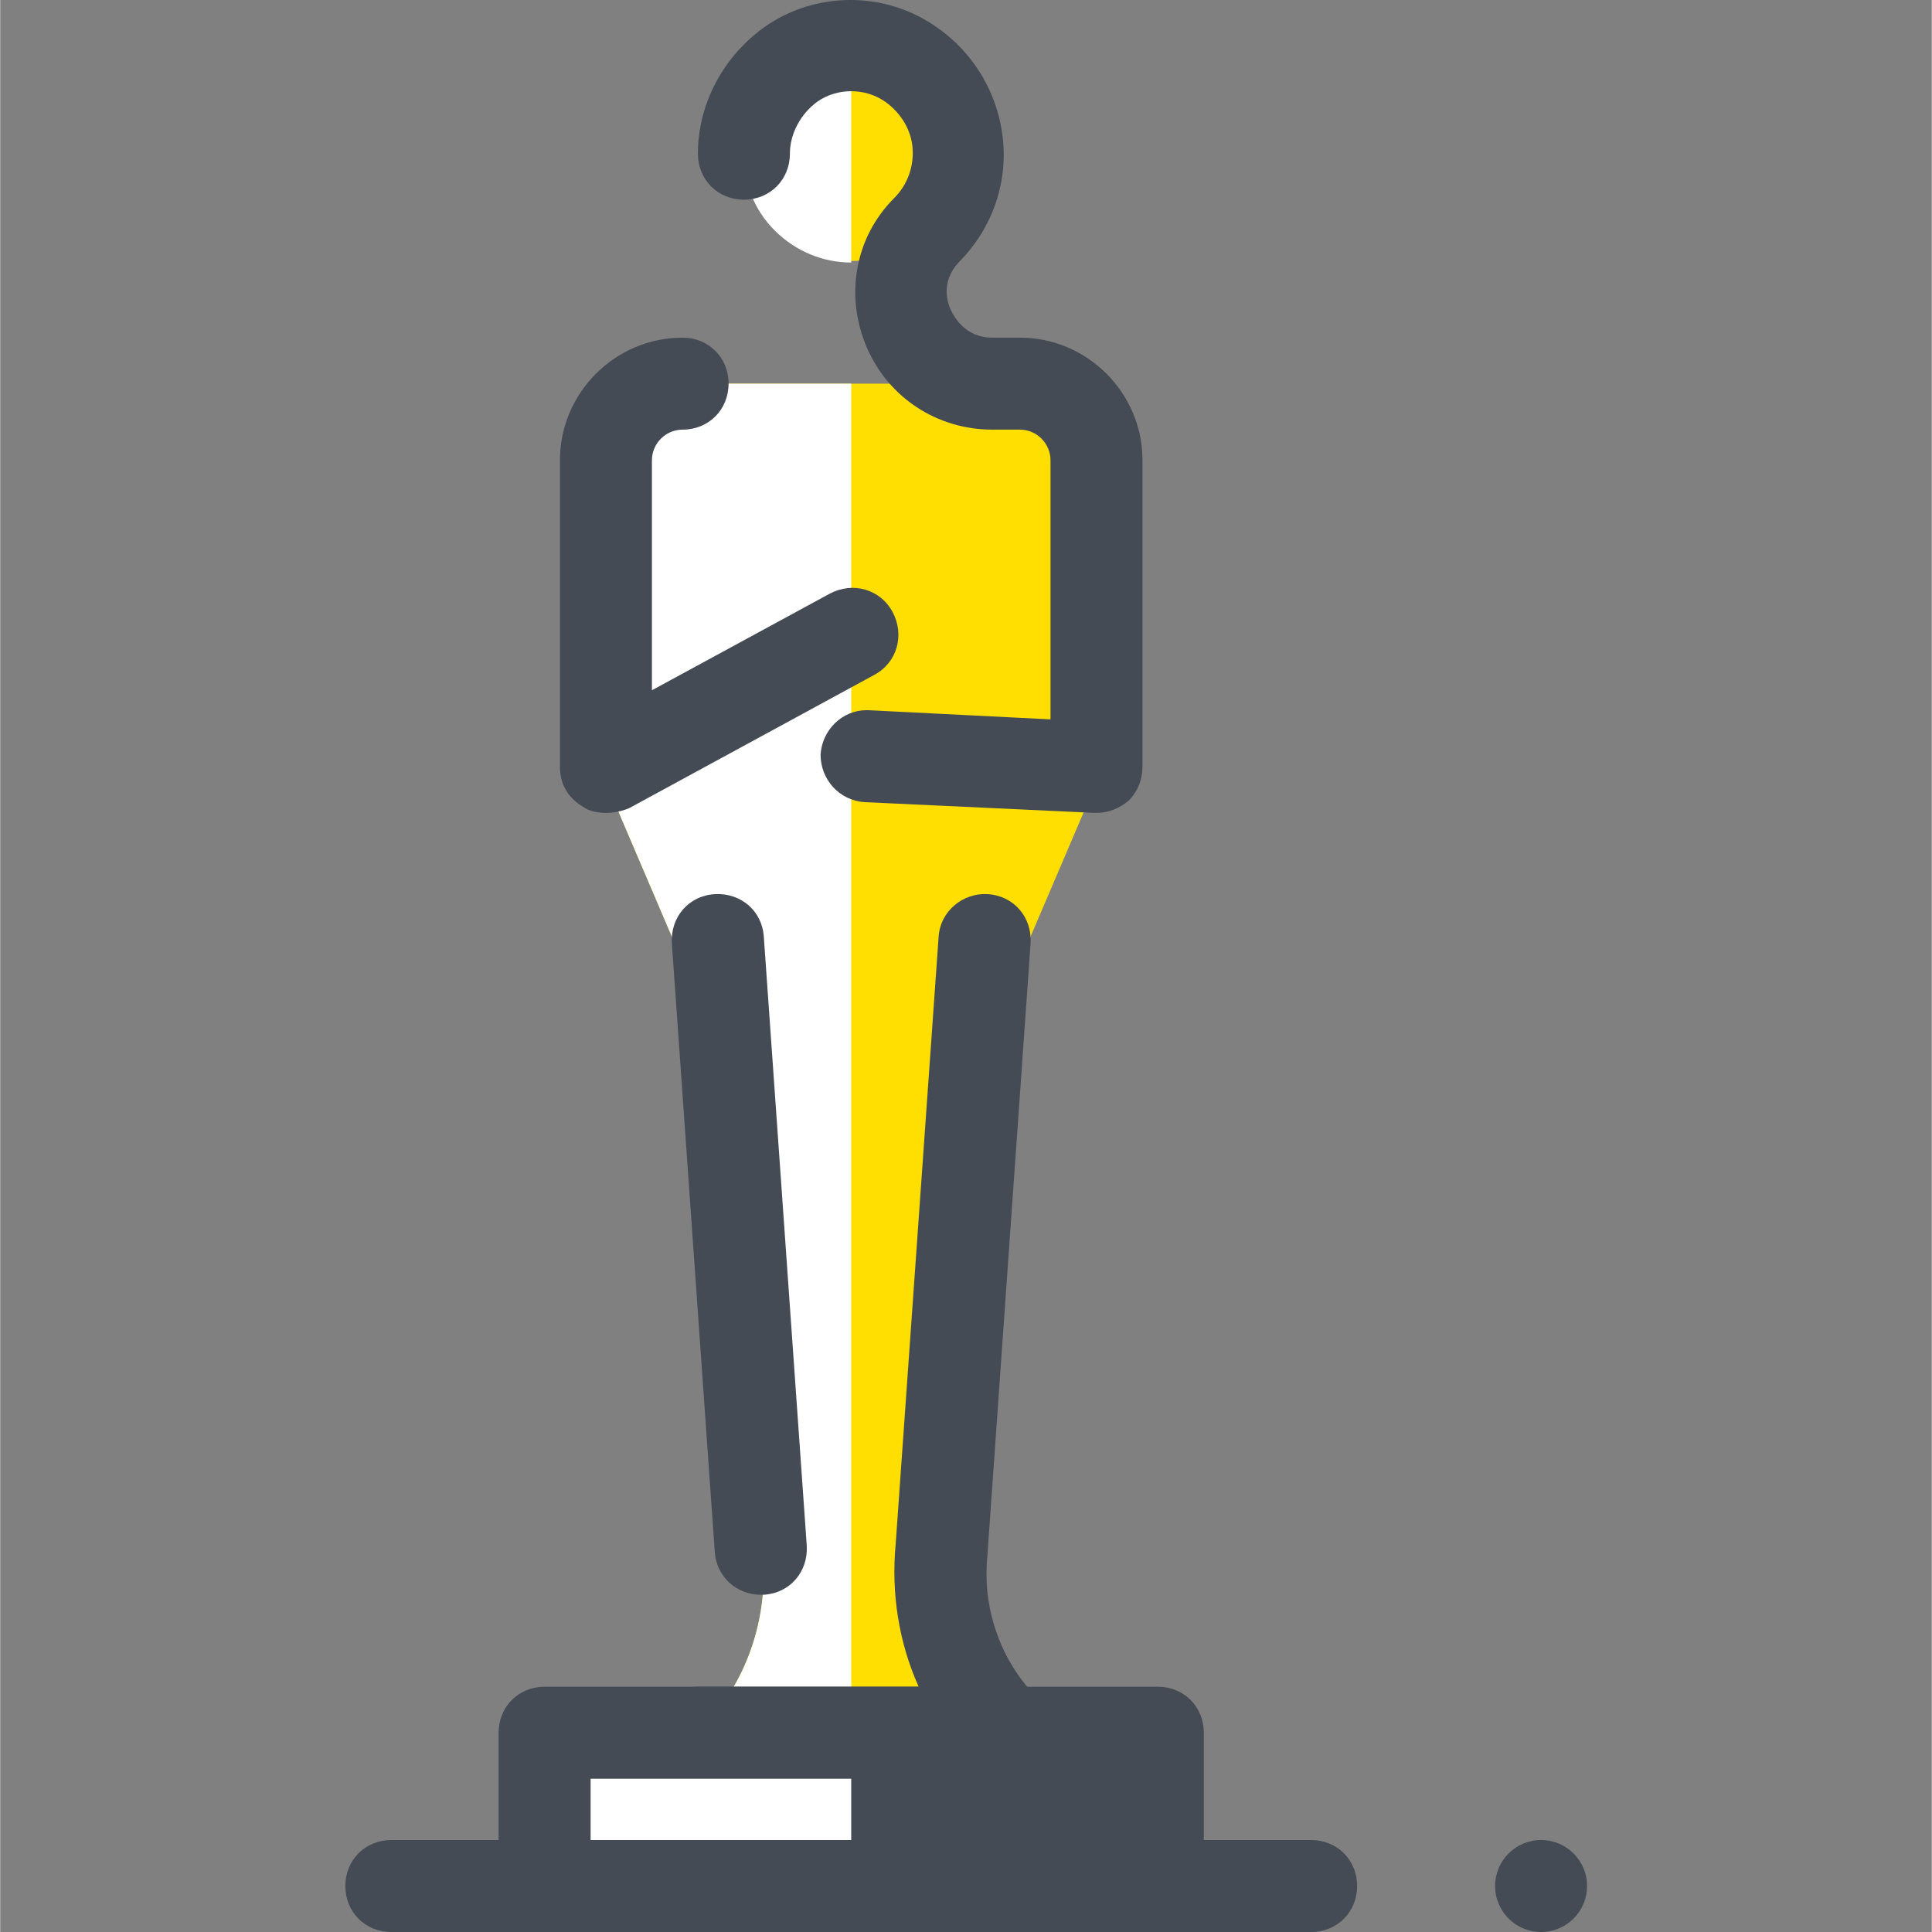 <svg height="504pt" viewBox="-90 0 504 504.1" width="504pt" xmlns="http://www.w3.org/2000/svg"><rect x="-90" y="0" width="504" height="504.1" fill="#808080" stroke="none"/><path d="m151.848 20.305c-10.934-10.938-28.664-10.938-39.598 0-10.934 10.934-10.934 28.66 0 39.598 10.934 10.934 28.664 10.934 39.598 0 10.934-10.938 10.934-28.664 0-39.598zm0 0" fill="#ffde01"/><path d="m132.051 12.102c-7.199 0-14.402 2.797-20 8.398-10.801 10.801-10.801 28.801 0 39.602 5.598 5.598 12.801 8.398 20 8.398zm0 0" fill="#fff"/><path d="m176.051 100.102h-88c-11.199 0-20 8.797-20 20v84l17.598 41.199 23.203 158.801c2 17.598-4 35.598-16.801 48h80c-12.801-12.801-18.801-30.402-16.801-48l23.199-158.801 17.602-41.199v-84c0-11.203-8.801-20-20-20zm0 0" fill="#ffde01"/><path d="m132.051 452.102v-352h-44c-11.199 0-20 8.797-20 20v84l17.598 41.199 23.203 158.801c2 17.598-4 35.598-16.801 48zm0 0" fill="#fff"/><g fill="#444b54"><path d="m196.051 212.102h-.402l-60-2.801c-6.797-.402-11.598-6-11.598-12.402.398-6.398 5.598-11.598 12-11.598h.398l47.602 2.398v-67.598c0-4.402-3.602-8-8-8h-7.199c-14.402 0-27.203-8.402-32.801-21.602-5.602-13.199-3.199-28.398 7.199-38.801 3.602-3.598 5.199-8.398 4.801-13.199-.402-4.801-3.199-9.199-7.199-12-5.203-3.602-12.402-3.602-17.602 0-4.398 3.199-7.199 8.398-7.199 13.602 0 6.797-5.199 12-12 12s-12-5.203-12-12c0-13.203 6.801-25.602 17.598-33.203 13.203-9.199 31.203-9.199 44.402 0 10 6.801 16.398 17.602 17.598 29.602 1.203 12-3.199 23.602-11.598 32-4.801 5.199-2.801 10.801-2 12.398.801 1.602 3.598 7.203 10.801 7.203h7.199c17.598 0 32 14.398 32 32v80c0 3.199-1.199 6.398-3.602 8.797-2.398 2-5.199 3.203-8.398 3.203zm0 0"/><path d="m172.051 464.102h-80c-6.801 0-12-5.203-12-12 0-6.801 5.199-12 12-12h57.598c-5.199-11.602-7.199-24.402-6-37.203l11.203-158.398c.398-6.801 6.398-11.602 12.797-11.199 6.801.398 11.602 6 11.203 12.801l-11.203 158.797v.402c-1.598 14 3.203 28 13.203 38 3.598 3.598 4.398 8.398 2.797 13.199-2.398 4.801-6.797 7.602-11.598 7.602zm0 0"/><path d="m108.449 416.102c-6.398 0-11.598-4.801-12-11.203l-11.199-158.797c-.398-6.801 4.398-12.402 11.199-12.801 6.801-.402 12.402 4.398 12.801 11.199l11.199 158.801c.402 6.801-4.398 12.398-11.199 12.801 0 0-.398 0-.801 0zm0 0"/><path d="m68.051 212.102c-2 0-4.402-.402-6-1.602-4-2.398-6-6-6-10.398v-80c0-17.602 14.398-32 32-32 6.801 0 12 5.199 12 12 0 6.797-5.199 12-12 12-4.402 0-8 3.598-8 8v60l46.398-25.203c6-3.199 13.199-1.199 16.402 4.801 3.199 6 1.199 13.199-4.801 16.402l-64 34.797c-2 .801-4 1.203-6 1.203zm0 0"/></g><path d="m52.051 452.102h160v40h-160zm0 0" fill="#fff"/><path d="m132.051 452.102h80v40h-80zm0 0" fill="#444b54"/><path d="m212.051 504.102h-160c-6.801 0-12-5.203-12-12v-40c0-6.801 5.199-12 12-12h160c6.801 0 12 5.199 12 12v40c0 6.797-5.199 12-12 12zm-148-24h136v-16h-136zm0 0" fill="#444b54"/><path d="m252.051 504.102h-240c-6.801 0-12-5.203-12-12 0-6.801 5.199-12 12-12h240c6.801 0 12 5.199 12 12 0 6.797-5.199 12-12 12zm0 0" fill="#444b54"/><path d="m324.051 492.102c0 6.625-5.375 12-12 12-6.629 0-12-5.375-12-12 0-6.629 5.371-12 12-12 6.625 0 12 5.371 12 12zm0 0" fill="#444b54"/></svg>